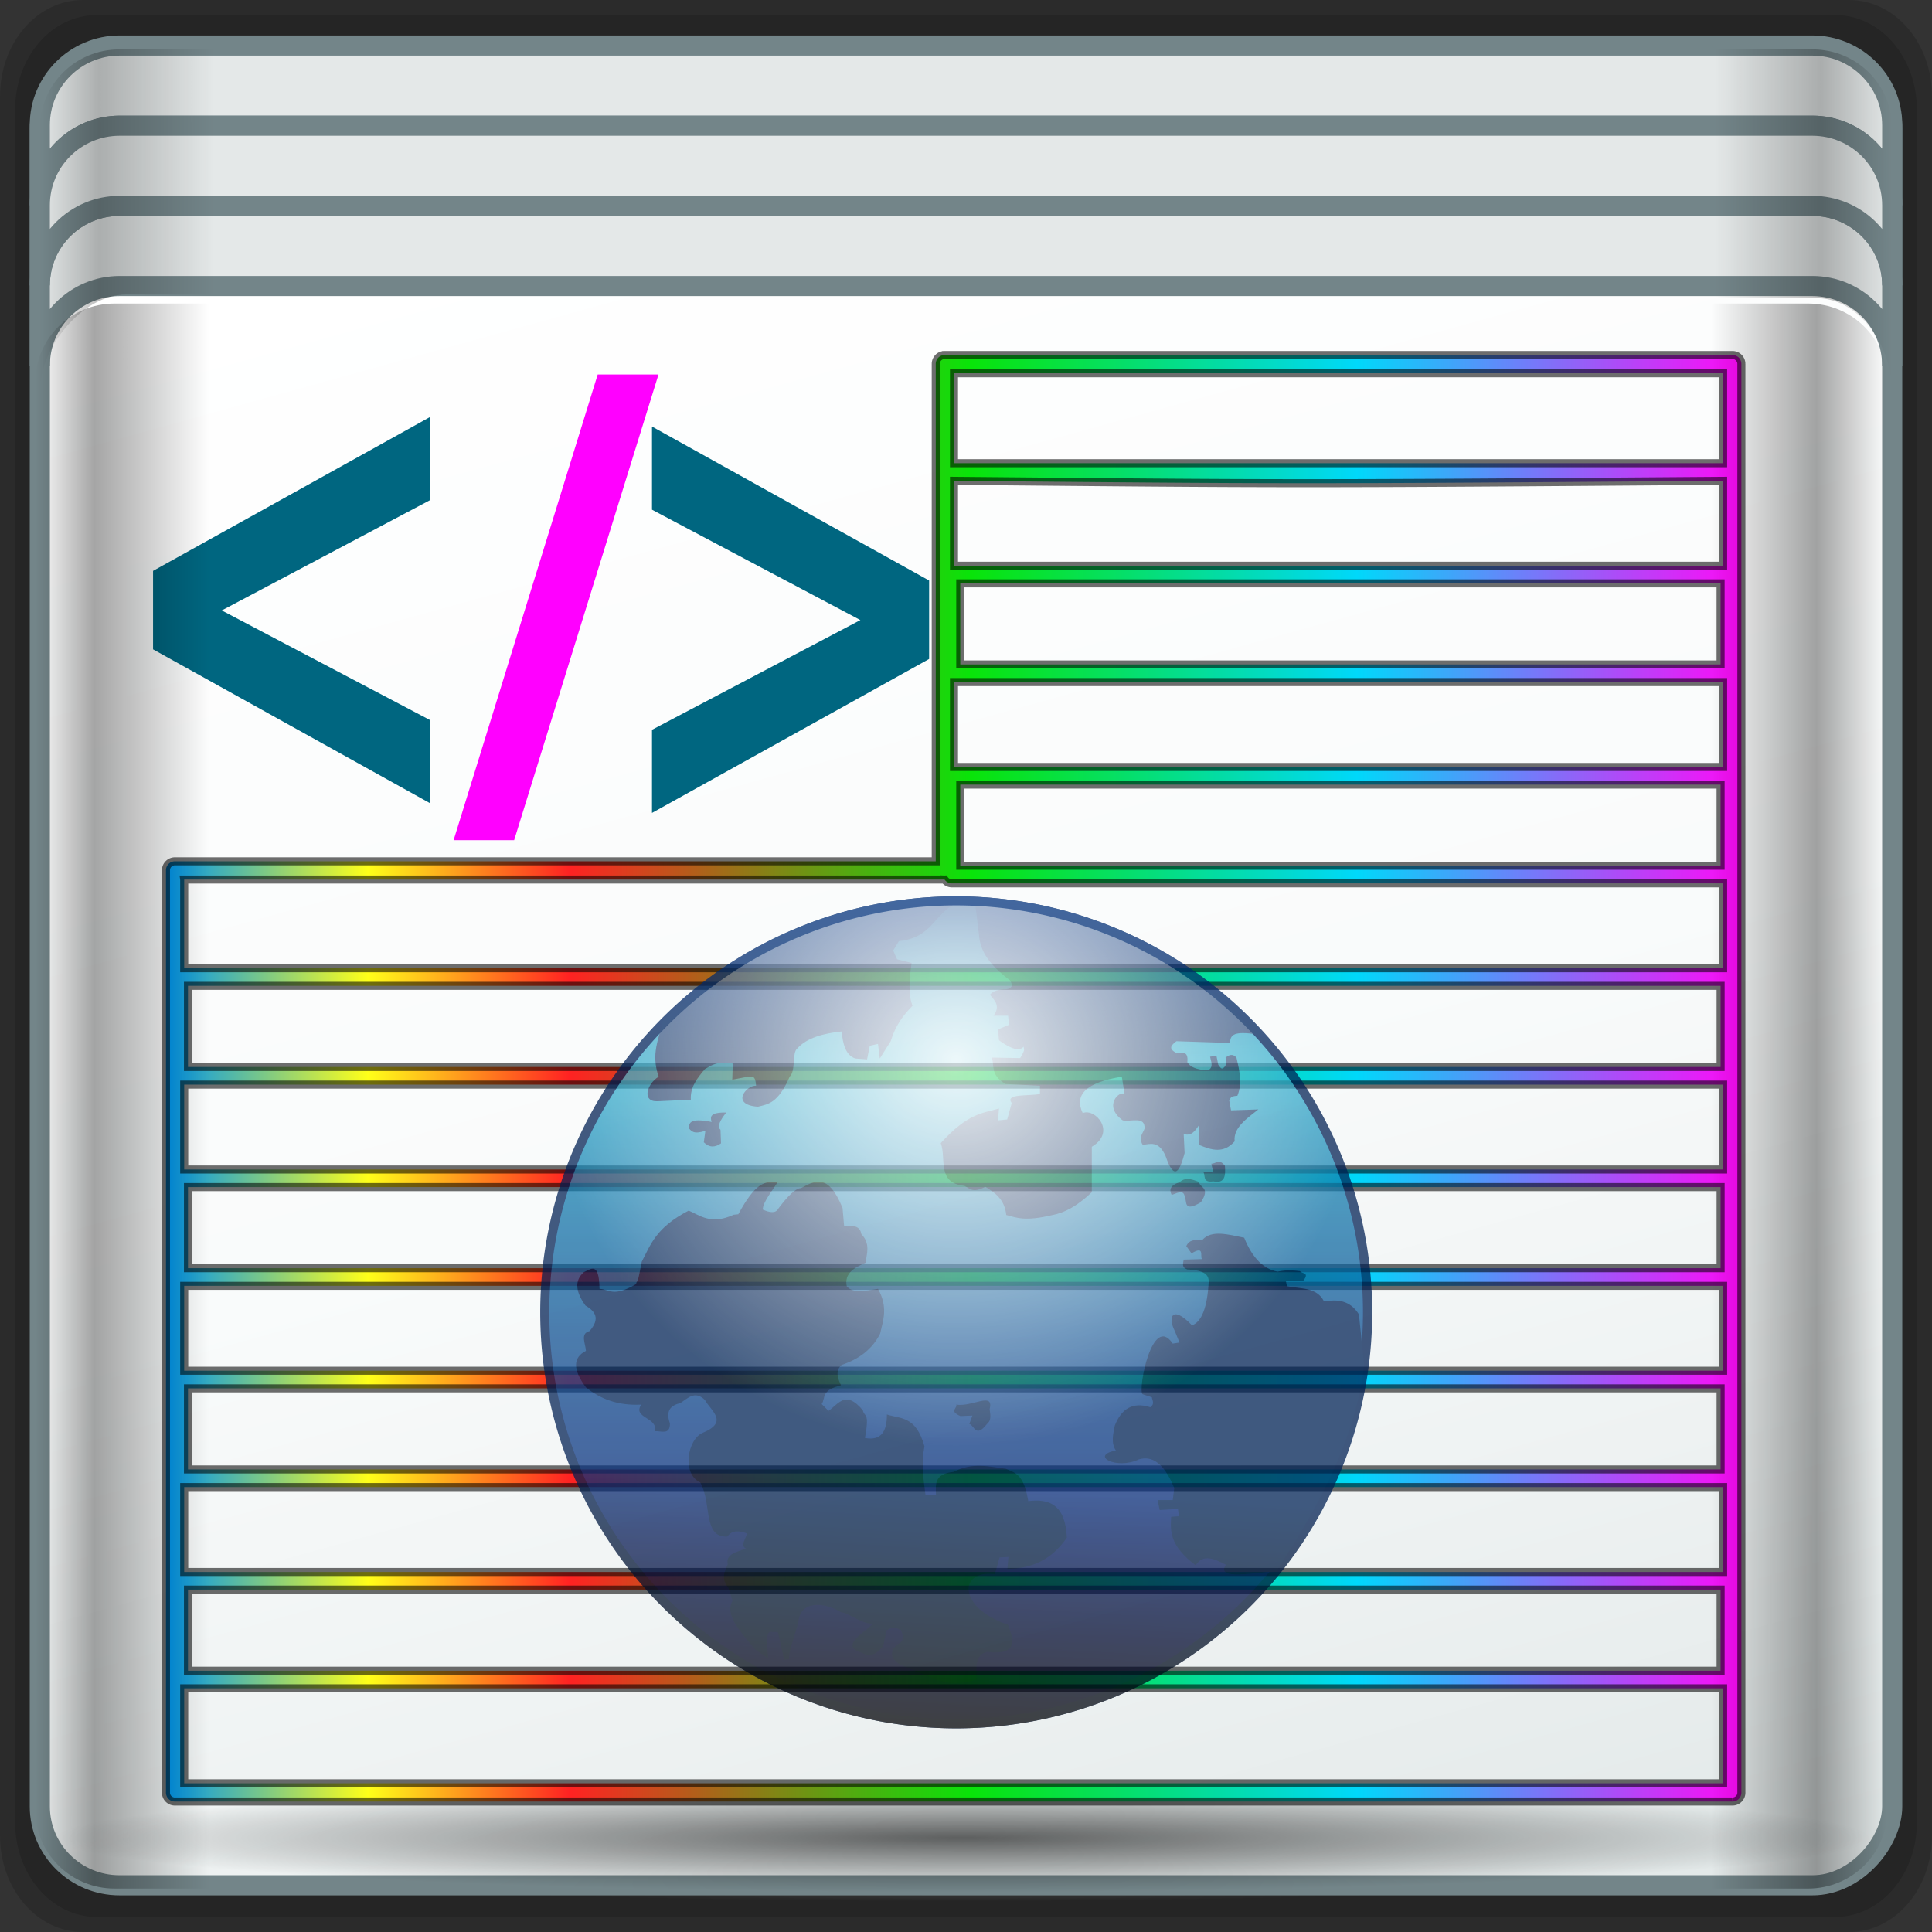 <?xml version="1.0" encoding="UTF-8" standalone="no"?>
<!-- Created with Inkscape (http://www.inkscape.org/) -->

<svg
   xmlns:dc="http://purl.org/dc/elements/1.1/"
   xmlns:cc="http://creativecommons.org/ns#"
   xmlns:rdf="http://www.w3.org/1999/02/22-rdf-syntax-ns#"
   xmlns:svg="http://www.w3.org/2000/svg"
   xmlns="http://www.w3.org/2000/svg"
   xmlns:xlink="http://www.w3.org/1999/xlink"
   xmlns:sodipodi="http://sodipodi.sourceforge.net/DTD/sodipodi-0.dtd"
   xmlns:inkscape="http://www.inkscape.org/namespaces/inkscape"
   width="96"
   height="96"
   id="svg2"
   version="1.1"
   inkscape:version="0.48.5 r10040"
   sodipodi:docname="css.svg">
  <rect width="100%" height="100%" fill="#333333" stroke="none"/>
  <script
     xlink:href=""
     id="script2985" />
  <defs
     id="defs4">
    <linearGradient
       inkscape:collect="always"
       xlink:href="#linearGradient3278-0"
       id="linearGradient4556"
       x1="38.072"
       y1="14.827"
       x2="84.038"
       y2="14.827"
       gradientUnits="userSpaceOnUse" />
    <linearGradient
       id="linearGradient3278-0">
      <stop
         id="stop3280-0"
         style="stop-color:#945a00;stop-opacity:1"
         offset="0" />
      <stop
         id="stop3290-9"
         style="stop-color:#e28e0a;stop-opacity:1"
         offset="0.25" />
      <stop
         id="stop3286-5"
         style="stop-color:#ffba14;stop-opacity:1"
         offset="0.3" />
      <stop
         id="stop3288-5"
         style="stop-color:#f3ac00;stop-opacity:1"
         offset="0.7" />
      <stop
         id="stop3292-1"
         style="stop-color:#ffd314;stop-opacity:1"
         offset="0.75" />
      <stop
         id="stop3282-6"
         style="stop-color:#ffed94;stop-opacity:1"
         offset="1" />
    </linearGradient>
    <linearGradient
       inkscape:collect="always"
       xlink:href="#linearGradient3278-0"
       id="linearGradient4576"
       x1="38.072"
       y1="14.827"
       x2="84.038"
       y2="14.827"
       gradientUnits="userSpaceOnUse" />
    <linearGradient
       id="linearGradient4578">
      <stop
         id="stop4580"
         style="stop-color:#945a00;stop-opacity:1"
         offset="0" />
      <stop
         id="stop4582"
         style="stop-color:#e28e0a;stop-opacity:1"
         offset="0.25" />
      <stop
         id="stop4584"
         style="stop-color:#ffba14;stop-opacity:1"
         offset="0.3" />
      <stop
         id="stop4586"
         style="stop-color:#f3ac00;stop-opacity:1"
         offset="0.7" />
      <stop
         id="stop4588"
         style="stop-color:#ffd314;stop-opacity:1"
         offset="0.75" />
      <stop
         id="stop4590"
         style="stop-color:#ffed94;stop-opacity:1"
         offset="1" />
    </linearGradient>
    <linearGradient
       inkscape:collect="always"
       xlink:href="#linearGradient3278-0"
       id="linearGradient4592"
       x1="38.072"
       y1="14.827"
       x2="84.038"
       y2="14.827"
       gradientUnits="userSpaceOnUse" />
    <linearGradient
       id="linearGradient4594">
      <stop
         id="stop4596"
         style="stop-color:#945a00;stop-opacity:1"
         offset="0" />
      <stop
         id="stop4598"
         style="stop-color:#e28e0a;stop-opacity:1"
         offset="0.25" />
      <stop
         id="stop4600"
         style="stop-color:#ffba14;stop-opacity:1"
         offset="0.3" />
      <stop
         id="stop4602"
         style="stop-color:#f3ac00;stop-opacity:1"
         offset="0.7" />
      <stop
         id="stop4604"
         style="stop-color:#ffd314;stop-opacity:1"
         offset="0.75" />
      <stop
         id="stop4606"
         style="stop-color:#ffed94;stop-opacity:1"
         offset="1" />
    </linearGradient>
    <linearGradient
       inkscape:collect="always"
       xlink:href="#linearGradient3278-0"
       id="linearGradient4608"
       x1="38.072"
       y1="14.827"
       x2="84.038"
       y2="14.827"
       gradientUnits="userSpaceOnUse" />
    <linearGradient
       id="linearGradient4610">
      <stop
         id="stop4612"
         style="stop-color:#945a00;stop-opacity:1"
         offset="0" />
      <stop
         id="stop4614"
         style="stop-color:#e28e0a;stop-opacity:1"
         offset="0.25" />
      <stop
         id="stop4616"
         style="stop-color:#ffba14;stop-opacity:1"
         offset="0.3" />
      <stop
         id="stop4618"
         style="stop-color:#f3ac00;stop-opacity:1"
         offset="0.7" />
      <stop
         id="stop4620"
         style="stop-color:#ffd314;stop-opacity:1"
         offset="0.75" />
      <stop
         id="stop4622"
         style="stop-color:#ffed94;stop-opacity:1"
         offset="1" />
    </linearGradient>
    <linearGradient
       inkscape:collect="always"
       xlink:href="#linearGradient4160"
       id="linearGradient7847"
       gradientUnits="userSpaceOnUse"
       gradientTransform="matrix(1.011,0,0,1.004,9.849,45.061)"
       x1="2.5"
       y1="54.297"
       x2="93.5"
       y2="54.297" />
    <linearGradient
       id="linearGradient4160">
      <stop
         id="stop4170"
         offset="0"
         style="stop-color:#000000;stop-opacity:0;" />
      <stop
         style="stop-color:#000000;stop-opacity:0.965;"
         offset="0.032"
         id="stop4186" />
      <stop
         style="stop-color:#000000;stop-opacity:0;"
         offset="0.094"
         id="stop4182" />
      <stop
         style="stop-color:#000000;stop-opacity:0;"
         offset="0.496"
         id="stop4180" />
      <stop
         style="stop-color:#000000;stop-opacity:0;"
         offset="0.905"
         id="stop4178" />
      <stop
         id="stop4184"
         offset="0.962"
         style="stop-color:#000000;stop-opacity:0.988;" />
      <stop
         id="stop4168"
         offset="1"
         style="stop-color:#000000;stop-opacity:0;" />
    </linearGradient>
    <linearGradient
       gradientTransform="translate(-9.128,55.118)"
       inkscape:collect="always"
       xlink:href="#linearGradient4265"
       id="linearGradient4528"
       x1="28.018"
       y1="43.599"
       x2="106.273"
       y2="43.599"
       gradientUnits="userSpaceOnUse" />
    <linearGradient
       id="linearGradient4265">
      <stop
         style="stop-color:#0095ed;stop-opacity:1;"
         offset="0"
         id="stop4267" />
      <stop
         id="stop4532"
         offset="0.128"
         style="stop-color:#ffff19;stop-opacity:1;" />
      <stop
         id="stop4530"
         offset="0.256"
         style="stop-color:#ff2222;stop-opacity:1;" />
      <stop
         id="stop4273"
         offset="0.511"
         style="stop-color:#09e409;stop-opacity:1;" />
      <stop
         style="stop-color:#00d8fa;stop-opacity:1;"
         offset="0.756"
         id="stop4534" />
      <stop
         style="stop-color:#ff09f7;stop-opacity:1;"
         offset="1"
         id="stop4269" />
    </linearGradient>
    <linearGradient
       inkscape:collect="always"
       xlink:href="#linearGradient4160"
       id="linearGradient7853"
       gradientUnits="userSpaceOnUse"
       gradientTransform="matrix(1.011,0,0,1.004,10.081,44.894)"
       x1="2.5"
       y1="11.141"
       x2="93.5"
       y2="11.141" />
    <linearGradient
       id="linearGradient4642">
      <stop
         id="stop4644"
         offset="0"
         style="stop-color:#000000;stop-opacity:0;" />
      <stop
         style="stop-color:#000000;stop-opacity:0.965;"
         offset="0.032"
         id="stop4646" />
      <stop
         style="stop-color:#000000;stop-opacity:0;"
         offset="0.094"
         id="stop4648" />
      <stop
         style="stop-color:#000000;stop-opacity:0;"
         offset="0.496"
         id="stop4650" />
      <stop
         style="stop-color:#000000;stop-opacity:0;"
         offset="0.905"
         id="stop4652" />
      <stop
         id="stop4654"
         offset="0.962"
         style="stop-color:#000000;stop-opacity:0.988;" />
      <stop
         id="stop4656"
         offset="1"
         style="stop-color:#000000;stop-opacity:0;" />
    </linearGradient>
    <radialGradient
       inkscape:collect="always"
       xlink:href="#linearGradient4348"
       id="radialGradient7851"
       gradientUnits="userSpaceOnUse"
       gradientTransform="matrix(1.089,0,0,0.065,6.531,132.864)"
       cx="47.699"
       cy="55.411"
       fx="47.699"
       fy="55.411"
       r="41.47" />
    <linearGradient
       inkscape:collect="always"
       id="linearGradient4348">
      <stop
         style="stop-color:#000000;stop-opacity:1;"
         offset="0"
         id="stop4350" />
      <stop
         style="stop-color:#000000;stop-opacity:0;"
         offset="1"
         id="stop4352" />
    </linearGradient>
    <linearGradient
       inkscape:collect="always"
       xlink:href="#linearGradient4135"
       id="linearGradient7835"
       gradientUnits="userSpaceOnUse"
       gradientTransform="matrix(1,0,0,0.991,10.605,-77.345)"
       spreadMethod="reflect"
       x1="53.898"
       y1="-69.457"
       x2="27.952"
       y2="23.168" />
    <linearGradient
       id="linearGradient4135">
      <stop
         style="stop-color:#e3e9e9;stop-opacity:1;"
         offset="0"
         id="stop4137-6" />
      <stop
         style="stop-color:#eef2f2;stop-opacity:1;"
         offset="0.22"
         id="stop4139" />
      <stop
         style="stop-color:#f9fbfb;stop-opacity:1;"
         offset="0.479"
         id="stop4141" />
      <stop
         style="stop-color:#ffffff;stop-opacity:1;"
         offset="1"
         id="stop4143" />
    </linearGradient>
    <radialGradient
       inkscape:collect="always"
       xlink:href="#linearGradient4133"
       id="radialGradient7833"
       gradientUnits="userSpaceOnUse"
       gradientTransform="matrix(1.036,0,0,0.052,76.94,-103.976)"
       cx="13.948"
       cy="44.893"
       fx="13.948"
       fy="44.893"
       r="43.199" />
    <linearGradient
       inkscape:collect="always"
       id="linearGradient4133">
      <stop
         style="stop-color:#ffffff;stop-opacity:1;"
         offset="0"
         id="stop4135" />
      <stop
         style="stop-color:#ffffff;stop-opacity:0;"
         offset="1"
         id="stop4137" />
    </linearGradient>
    <radialGradient
       inkscape:collect="always"
       xlink:href="#linearGradient4133"
       id="radialGradient7831"
       gradientUnits="userSpaceOnUse"
       gradientTransform="matrix(1.035,0,0,0.057,43.656,134.585)"
       cx="13.948"
       cy="44.893"
       fx="13.948"
       fy="44.893"
       r="43.199" />
    <linearGradient
       y2="14.827"
       x2="84.038"
       y1="14.827"
       x1="38.072"
       gradientUnits="userSpaceOnUse"
       id="linearGradient4696"
       xlink:href="#linearGradient3278-0"
       inkscape:collect="always" />
    <linearGradient
       y2="14.827"
       x2="84.038"
       y1="14.827"
       x1="38.072"
       gradientUnits="userSpaceOnUse"
       id="linearGradient4698"
       xlink:href="#linearGradient3278-0"
       inkscape:collect="always" />
    <linearGradient
       y2="14.827"
       x2="84.038"
       y1="14.827"
       x1="38.072"
       gradientUnits="userSpaceOnUse"
       id="linearGradient4700"
       xlink:href="#linearGradient3278-0"
       inkscape:collect="always" />
    <radialGradient
       inkscape:collect="always"
       xlink:href="#linearGradient4133"
       id="radialGradient4924"
       gradientUnits="userSpaceOnUse"
       gradientTransform="matrix(1.035,0,0,0.057,43.656,134.585)"
       cx="13.948"
       cy="44.893"
       fx="13.948"
       fy="44.893"
       r="43.199" />
    <radialGradient
       inkscape:collect="always"
       xlink:href="#linearGradient4133"
       id="radialGradient4926"
       gradientUnits="userSpaceOnUse"
       gradientTransform="matrix(1.036,0,0,0.052,76.94,-103.976)"
       cx="13.948"
       cy="44.893"
       fx="13.948"
       fy="44.893"
       r="43.199" />
    <linearGradient
       inkscape:collect="always"
       xlink:href="#linearGradient4135"
       id="linearGradient4928"
       gradientUnits="userSpaceOnUse"
       gradientTransform="matrix(1,0,0,0.991,10.605,-77.345)"
       spreadMethod="reflect"
       x1="53.898"
       y1="-69.457"
       x2="27.952"
       y2="23.168" />
    <radialGradient
       inkscape:collect="always"
       xlink:href="#linearGradient4348"
       id="radialGradient4930"
       gradientUnits="userSpaceOnUse"
       gradientTransform="matrix(1.089,0,0,0.065,6.531,132.864)"
       cx="47.699"
       cy="55.411"
       fx="47.699"
       fy="55.411"
       r="41.47" />
    <linearGradient
       inkscape:collect="always"
       xlink:href="#linearGradient4160"
       id="linearGradient4932"
       gradientUnits="userSpaceOnUse"
       gradientTransform="matrix(1.011,0,0,1.004,10.081,44.894)"
       x1="2.5"
       y1="11.141"
       x2="93.5"
       y2="11.141" />
    <linearGradient
       inkscape:collect="always"
       xlink:href="#linearGradient4160"
       id="linearGradient4936"
       gradientUnits="userSpaceOnUse"
       gradientTransform="matrix(1.011,0,0,1.004,9.849,45.061)"
       x1="2.5"
       y1="54.297"
       x2="93.5"
       y2="54.297" />
    <linearGradient
       inkscape:collect="always"
       xlink:href="#linearGradient4265"
       id="linearGradient4116"
       gradientUnits="userSpaceOnUse"
       gradientTransform="translate(-9.128,55.118)"
       x1="28.018"
       y1="43.599"
       x2="106.273"
       y2="43.599" />
    <linearGradient
       gradientUnits="userSpaceOnUse"
       xlink:href="#linearGradient3856"
       id="linearGradient3862"
       y2="400.281"
       x2="250"
       y1="507.442"
       x1="248.501" />
    <radialGradient
       gradientTransform="matrix(0.005,0.949,-1,0.005,396.044,-84.482)"
       gradientUnits="userSpaceOnUse"
       xlink:href="#linearGradient3594-6"
       id="radialGradient3831"
       fy="147.009"
       fx="204.935"
       r="243.182"
       cy="147.009"
       cx="204.935" />
    <linearGradient
       id="linearGradient3594-6">
      <stop
         offset="0"
         style="stop-color:#ffffff;stop-opacity:0.905"
         id="stop3596-8" />
      <stop
         offset="1"
         style="stop-color:#ffffff;stop-opacity:0"
         id="stop3598-1" />
    </linearGradient>
    <radialGradient
       gradientTransform="matrix(0.137,1.038,-0.991,0.131,370.461,-123.92)"
       gradientUnits="userSpaceOnUse"
       xlink:href="#linearGradient3594-6"
       id="radialGradient3600-4"
       fy="156.036"
       fx="250"
       r="243.182"
       cy="156.036"
       cx="250" />
    <linearGradient
       gradientUnits="userSpaceOnUse"
       xlink:href="#linearGradient3806"
       id="linearGradient3812"
       y2="362.633"
       x2="250"
       y1="512.287"
       x1="241.111" />
    <linearGradient
       gradientUnits="userSpaceOnUse"
       xlink:href="#linearGradient3614"
       id="linearGradient3620"
       y2="504.545"
       x2="250"
       y1="56.905"
       x1="250" />
    <radialGradient
       gradientTransform="matrix(0.137,1.038,-0.991,0.131,370.461,-123.92)"
       gradientUnits="userSpaceOnUse"
       xlink:href="#linearGradient3594"
       id="radialGradient3600"
       fy="156.036"
       fx="250"
       r="243.182"
       cy="156.036"
       cx="250" />
    <linearGradient
       id="linearGradient3594">
      <stop
         offset="0"
         style="stop-color:#ffffff;stop-opacity:0.715"
         id="stop3596" />
      <stop
         offset="1"
         style="stop-color:#ffffff;stop-opacity:0"
         id="stop3598" />
    </linearGradient>
    <linearGradient
       id="linearGradient3614">
      <stop
         offset="0"
         style="stop-color:#13cadd;stop-opacity:1"
         id="stop3616" />
      <stop
         offset="1"
         style="stop-color:#21509b;stop-opacity:0"
         id="stop3618" />
    </linearGradient>
    <linearGradient
       id="linearGradient3806">
      <stop
         offset="0"
         style="stop-color:#000000;stop-opacity:1"
         id="stop3808" />
      <stop
         offset="1"
         style="stop-color:#000000;stop-opacity:0"
         id="stop3810" />
    </linearGradient>
    <linearGradient
       id="linearGradient3856">
      <stop
         offset="0"
         style="stop-color:#003380;stop-opacity:1"
         id="stop3858" />
      <stop
         offset="1"
         style="stop-color:#003380;stop-opacity:0"
         id="stop3860" />
    </linearGradient>
    <inkscape:perspective
       id="perspective46"
       inkscape:persp3d-origin="250 : 166.66667 : 1"
       inkscape:vp_z="500 : 250 : 1"
       inkscape:vp_y="0 : 1000 : 0"
       inkscape:vp_x="0 : 250 : 1"
       sodipodi:type="inkscape:persp3d" />
  </defs>
  <sodipodi:namedview
     id="base"
     pagecolor="#ffffff"
     bordercolor="#666666"
     borderopacity="1.0"
     inkscape:pageopacity="0.0"
     inkscape:pageshadow="2"
     inkscape:zoom="2.086269"
     inkscape:cx="21.818179"
     inkscape:cy="32"
     inkscape:current-layer="g4905"
     showgrid="true"
     inkscape:document-units="px"
     inkscape:grid-bbox="true"
     inkscape:showpageshadow="false"
     gridtolerance="1"
     guidetolerance="1"
     objecttolerance="1"
     inkscape:window-width="1280"
     inkscape:window-height="966"
     inkscape:window-x="0"
     inkscape:window-y="0"
     inkscape:window-maximized="1" />
  <g
     id="layer1"
     inkscape:label="Layer 1"
     inkscape:groupmode="layer"
     transform="translate(0,32)">
    <g
       id="g4905"
       transform="translate(-10.628,-77.139)">
      <path
         inkscape:connector-curvature="0"
         style="opacity:0.15;fill:#000000;fill-opacity:1;stroke:none"
         d="m 14.749,45.139 c -2.288,0 -4.121,2.133 -4.121,4.783 l 0,86.434 c 0,2.649 1.833,4.783 4.121,4.783 l 87.758,0 c 2.288,0 4.121,-2.133 4.121,-4.783 l 0,-86.434 c 0,-2.649 -1.833,-4.783 -4.121,-4.783 l -87.758,0 z"
         id="path4992" />
      <path
         id="path4994"
         d="m 15.435,45.889 c -2.252,0 -4.056,2.1 -4.056,4.708 l 0,85.084 c 0,2.608 1.805,4.708 4.056,4.708 l 86.387,0 c 2.252,0 4.056,-2.1 4.056,-4.708 l 0,-85.084 c 0,-2.608 -1.805,-4.708 -4.056,-4.708 l -86.387,0 z"
         style="opacity:0.15;fill:#000000;fill-opacity:1;stroke:none"
         inkscape:connector-curvature="0" />
      <rect
         style="opacity:0.55;fill:url(#radialGradient4924);fill-opacity:1;stroke:none"
         id="rect4131"
         width="89.456"
         height="4.956"
         x="13.369"
         y="134.683"
         rx="0"
         ry="4.956" />
      <rect
         ry="4.513"
         rx="0"
         y="-103.887"
         x="46.639"
         height="4.513"
         width="89.502"
         id="rect4141"
         style="opacity:0.55;fill:url(#radialGradient4926);fill-opacity:1;stroke:none"
         transform="matrix(0,1,-1,0,0,0)" />
      <path
         inkscape:connector-curvature="0"
         style="opacity:0;fill:#000000;fill-opacity:1;stroke:none"
         d="m 16.276,47.092 c -2.208,0 -3.982,1.763 -3.982,3.955 l 0,12.054 c 0,-2.192 1.775,-3.955 3.982,-3.955 l 84.705,0 c 2.208,0 3.982,1.763 3.982,3.955 l 0,-12.054 c 0,-2.192 -1.775,-3.955 -3.982,-3.955 l -84.705,0 z"
         id="rect4080" />
      <rect
         transform="scale(1,-1)"
         style="fill:url(#linearGradient4928);fill-opacity:1;stroke:#738589;stroke-width:1;stroke-miterlimit:4;stroke-opacity:1;stroke-dasharray:none"
         id="rect4133"
         width="92.045"
         height="91.218"
         x="12.606"
         y="-138.818"
         rx="3.959"
         ry="3.923" />
      <path
         inkscape:connector-curvature="0"
         style="fill:#e4e8e8;fill-opacity:1;stroke:#738589;stroke-width:1;stroke-miterlimit:4;stroke-opacity:1;stroke-dasharray:none"
         d="m 16.577,47.402 c -2.193,0 -3.971,1.769 -3.971,3.953 l 0,3.984 c 0,-2.183 1.777,-3.953 3.971,-3.953 l 84.103,0 c 2.193,0 3.971,1.769 3.971,3.953 l 0,-3.984 c 0,-2.183 -1.777,-3.953 -3.971,-3.953 l -84.103,0 z"
         id="path4058" />
      <path
         id="path4060"
         d="m 16.577,55.368 c -2.193,0 -3.971,1.769 -3.971,3.953 l 0,3.984 c 0,-2.183 1.777,-3.953 3.971,-3.953 l 84.103,0 c 2.193,0 3.971,1.769 3.971,3.953 l 0,-3.984 c 0,-2.183 -1.777,-3.953 -3.971,-3.953 l -84.103,0 z"
         style="fill:#e4e8e8;fill-opacity:1;stroke:#738589;stroke-width:1;stroke-miterlimit:4;stroke-opacity:1;stroke-dasharray:none"
         inkscape:connector-curvature="0" />
      <path
         inkscape:connector-curvature="0"
         style="fill:#e4e8e8;fill-opacity:1;stroke:#738589;stroke-width:1;stroke-miterlimit:4;stroke-opacity:1;stroke-dasharray:none"
         d="m 16.577,51.385 c -2.193,0 -3.971,1.769 -3.971,3.953 l 0,3.984 c 0,-2.183 1.777,-3.953 3.971,-3.953 l 84.103,0 c 2.193,0 3.971,1.769 3.971,3.953 l 0,-3.984 c 0,-2.183 -1.777,-3.953 -3.971,-3.953 l -84.103,0 z"
         id="path4062" />
      <rect
         style="opacity:0.6;fill:url(#radialGradient4930);fill-opacity:1;stroke:none"
         id="rect4338"
         width="90.363"
         height="5.4"
         x="13.317"
         y="133.772" />
      <path
         style="opacity:0.258;fill:url(#linearGradient4932);fill-opacity:1;stroke:none"
         d="m 16.56,47.594 c -2.193,0 -3.951,1.75 -3.951,3.924 l 0,13.058 c 0,-2.174 2.111,-4.806 4.304,-4.802 l 83.96,0.176 c 2.193,0.005 3.774,2.452 3.774,4.626 l 0,-13.058 c 0,-2.174 -1.758,-3.924 -3.951,-3.924 z"
         id="rect4358"
         inkscape:connector-curvature="0"
         sodipodi:nodetypes="sscsscsss" />
      <path
         style="font-size:medium;font-style:normal;font-variant:normal;font-weight:normal;font-stretch:normal;text-indent:0;text-align:start;text-decoration:none;line-height:normal;letter-spacing:normal;word-spacing:normal;text-transform:none;direction:ltr;block-progression:tb;writing-mode:lr-tb;text-anchor:start;baseline-shift:baseline;opacity:1;color:#000000;fill:url(#linearGradient4116);fill-opacity:1;stroke:#000000;stroke-width:0.4;marker:none;visibility:visible;display:inline;overflow:visible;enable-background:accumulate;font-family:Sans;-inkscape-font-specification:Sans;stroke-opacity:0.57;stroke-miterlimit:4;stroke-dasharray:none"
         d="m 57.531,62.781 a 0.443,0.443 0 0 0 -0.406,0.438 l 0,24.719 -37.781,0 A 0.443,0.443 0 0 0 18.875,88.375 l 0,45.812 a 0.443,0.443 0 0 0 0.469,0.469 l 77.344,0 a 0.443,0.443 0 0 0 0.469,-0.469 l 0,-70.969 a 0.443,0.443 0 0 0 -0.469,-0.438 l -39.125,0 a 0.443,0.443 0 0 0 -0.031,0 z m 0.5,0.906 38.219,0 0,4.469 -38.219,0 0,-4.469 z m 0,5.344 c 16.626,0.153 16.924,0.163 38.219,0 l 0,4.219 -38.219,0 0,-4.219 z m 0.312,5.094 37.781,0 0,4.031 -37.781,0 0,-4.031 z m -0.312,4.906 38.219,0 0,4.219 -38.219,0 0,-4.219 z m 0.312,5.094 37.781,0 0,4.031 -37.781,0 0,-4.031 z m -38.562,4.719 37.75,0 a 0.443,0.443 0 0 0 0.031,0 0.443,0.443 0 0 0 0.344,0.188 l 38.344,0 0,4.219 -76.469,0 0,-4.406 z m 0.188,5.281 76.156,0 0,4.031 -76.156,0 0,-4.031 z m -0.188,4.906 76.469,0 0,4.219 -76.469,0 0,-4.219 z m 0.188,5.094 76.156,0 0,4.031 -76.156,0 0,-4.031 z m -0.188,4.906 76.469,0 0,4.219 -76.469,0 0,-4.219 z m 0.188,5.094 76.156,0 0,4.031 -76.156,0 0,-4.031 z m -0.188,4.906 76.469,0 0,4.219 -76.469,0 0,-4.219 z m 0.188,5.094 76.156,0 0,4.031 -76.156,0 0,-4.031 z m -0.188,4.906 76.469,0 0,4.719 -76.469,0 0,-4.719 z"
         id="rect4132"
         inkscape:connector-curvature="0" />
      <g
         style="display:inline;opacity:0.735"
         id="g4184"
         transform="matrix(0.085,0,0,0.085,36.892,89.099)">
        <g
           id="g2852">
          <g
             transform="translate(0,-552.362)"
             id="layer1-4"
             style="display:inline">
            <path
               d="m 493.182,261.364 a 243.182,243.182 0 1 1 -486.364,0 243.182,243.182 0 1 1 486.364,0 z"
               transform="translate(0,540.999)"
               id="path2816"
               style="fill:#001f53;fill-opacity:1;fill-rule:nonzero;stroke:none"
               inkscape:connector-curvature="0" />
            <path
               d="m 493.182,261.364 a 243.182,243.182 0 1 1 -486.364,0 243.182,243.182 0 1 1 486.364,0 z"
               transform="matrix(0.978,0,0,0.978,5.452,546.698)"
               id="path3590"
               style="fill:#000f66;fill-opacity:1;fill-rule:nonzero;stroke:none"
               inkscape:connector-curvature="0" />
            <path
               d="m 493.182,261.364 a 243.182,243.182 0 1 1 -486.364,0 243.182,243.182 0 1 1 486.364,0 z"
               transform="matrix(0.978,0,0,0.978,5.452,546.698)"
               id="path3602"
               style="fill:url(#linearGradient3620);fill-opacity:1;fill-rule:nonzero;stroke:none"
               inkscape:connector-curvature="0" />
          </g>
          <g
             id="layer3"
             style="display:inline">
            <g
               id="g3767">
              <path
                 d="m 78.555,79.535 c -2.473,11.114 -7.138,19.211 -2.492,32.699 -7.006,4.217 -10.084,14.871 -0.532,14.362 L 94.843,125.681 c -0.386,-7.545 3.883,-12.764 8.27,-17.923 3.942,-2.297 7.583,-4.844 16.256,-3.198 l -0.291,9.419 9.114,-1.745 c 1.906,0.377 4.393,-1.861 4.787,5.319 -5.253,-0.667 -15.491,11.009 1.064,12.234 5.961,-1.469 11.868,-1.965 18.617,-17.618 3.696,-3.439 1.189,-14.102 4.489,-16.496 5.442,-6.027 14.779,-8.715 25.895,-9.879 0.662,7.573 2.409,13.879 7.914,15.802 l 6.915,0.532 1.596,-7.979 4.787,-1.064 1.064,8.511 6.383,-10.106 c 2.784,-9.367 7.568,-15.401 12.766,-20.745 -2.493,-6.018 -2.087,-14.935 -0.532,-25 l -8.511,-2.128 -2.262,-5.13 3.326,-5.508 C 239.999,30.651 236.473,10.87 260.638,7.447 l 2.653,21.504 c 0.467,8.009 4.045,16.495 18.092,26.901 1.538,2.415 1.976,4.516 -2.128,5.319 -4.299,-0.043 -7.711,0.8 -9.574,3.191 2.866,3.359 6.34,6.516 2.128,12.234 l 8.511,0 0.532,5.319 -6.383,2.66 L 275,90.957 c 7.18,5.229 12.06,6.625 14.362,3.723 0.523,2.178 0.618,2.163 -1.979,6.681 l -16.638,-0.298 c 1.879,5.064 -1.165,9.635 7.979,15.426 l 20.213,1.064 0,4.787 c -6.6,1.332 -20.767,-0.364 -16.489,5.319 l -2.66,9.574 -5.319,0.532 0.532,-6.915 c -9.69,2.801 -18.146,2.672 -34.043,20.213 3.449,8.978 -2.632,23.251 13.83,25 3.084,1.337 4.589,4.516 12.234,0.532 5.751,3.545 11.267,7.364 12.234,16.489 6.079,1.596 10.872,3.884 27.128,0 6.557,-1.231 13.884,-4.772 22.872,-13.298 l 0,-26.596 c 14.521,-8.57 1.991,-22.786 -5.319,-19.681 -5.086,-10.667 1.942,-17.927 22.872,-21.277 l 0.971,6.147 0.625,3.959 c -3.006,-2.16 -12.726,6.99 -1.064,15.426 4.678,1.052 13.142,-2.764 12.766,4.787 -0.963,2.948 -3.813,5.142 -1.064,9.574 4.668,-0.691 9.415,-2.346 13.298,6.383 5.207,15.288 8.375,8.84 11.17,-1.596 l -0.532,-11.17 c 4.63,1.459 6.782,-2.038 9.043,-5.319 l 0,11.702 c 7.204,3.053 14.34,5.216 20.745,-2.128 -0.88,-7.853 6.855,-13.121 13.83,-18.617 l -15.957,0.532 -1.064,-5.851 c 1.054,-0.995 0.048,-2.402 4.787,-2.66 3.064,-7.447 1.14,-14.894 -0.532,-22.34 -1.5,-1.57 -3.274,-2.453 -6.383,0 l 0.532,3.723 c -2.764,4.85 -3.557,1.816 -4.787,0.532 L 402.128,100 l -3.723,0.532 c 0.487,2.828 2.255,5.912 -1.064,7.979 -7.178,-0.267 -10.738,-2.085 -12.234,-4.787 0.778,-7.004 -3.319,-5.232 -6.383,-5.319 -5.377,-2.843 -2.526,-4.863 0,-6.915 l 31.383,1.064 c -0.02,-5.192 2.811,-6.95 15.51,-5.077 C 396.011,56.865 368.453,28.827 258.595,7.596 185.663,14.932 136.849,26.513 78.555,79.535 z"
                 id="path3769"
                 style="fill:#002255;stroke:none"
                 inkscape:connector-curvature="0" />
              <path
                 d="m 93.608,142.337 c 0.389,-3.006 0.37,-6.19 13.416,-3.659 -0.994,-3.011 -0.882,-5.682 8.538,-5.488 -3.455,4.356 -5.554,8.13 -3.354,10.062 l 0.305,7.928 c -3.354,2.387 -6.708,2.686 -10.062,-0.61 l 0.915,-6.708 c -7.162,2.284 -8.062,0.096 -9.757,-1.525 z"
                 id="path3771"
                 style="fill:#002255;stroke:none"
                 inkscape:connector-curvature="0" />
              <path
                 d="m 383.58,182.281 c -0.784,-4.405 -4.542,-1.869 -7.623,-0.915 -1.713,-3.223 -0.521,-5.72 4.269,-7.318 2.269,-1.467 3.839,-3.534 11.587,-0.305 0.772,3.679 6.936,3.166 1.22,11.892 -10.468,6.199 -7.983,-0.555 -9.452,-3.354 z"
                 id="path3773"
                 style="fill:#002255;stroke:none"
                 inkscape:connector-curvature="0" />
              <path
                 d="m 400.35,173.438 c 6.715,1.43 7.221,-3.35 6.708,-9.147 -3.316,-4.448 -5.332,-1.096 -7.928,-1.22 l 1.22,5.184 -6.098,-0.61 c 1.891,2.012 -0.905,6.703 6.098,5.793 z"
                 id="path3775"
                 style="fill:#002255;stroke:none"
                 inkscape:connector-curvature="0" />
              <path
                 d="m 485.421,251.191 c -5.33,-8.461 -12.687,-8.811 -20.429,-7.623 -4.204,-8.369 -13.67,-7.267 -21.649,-8.842 l -0.61,-3.049 10.062,0 c 4.151,-5.332 -0.934,-4.066 -1.829,-5.793 -3.851,-0.418 -7.675,-0.862 -13.111,0.305 -8.087,-1.464 -14.679,-7.786 -19.514,-19.819 -9.259,-1.85 -19.044,-4.751 -24.393,1.22 -7.41,-0.378 -8.381,1.659 -9.452,3.659 l 3.049,4.269 c 7.804,-4.653 4.864,1.437 6.098,3.354 l -10.672,0.305 c -0.239,2.121 -1.474,4.442 2.134,5.793 10.485,0.394 12.49,3.397 12.501,7.013 -0.788,15.109 -4.091,23.513 -9.757,25.613 -11.788,-12.271 -14.223,-4.672 -10.062,3.354 l 2.744,6.708 -3.964,0.61 c -11.975,-17.835 -20.411,26.657 -17.685,29.577 l 5.488,1.829 c 0.264,1.931 1.824,3.862 -0.915,5.793 -10.345,-3.309 -16.89,0.98 -20.734,10.672 -1.046,5.128 -2.292,10.297 0.61,14.636 -15.539,2.991 0.503,11.41 13.416,5.184 7.665,-2.319 14.694,2.033 20.734,16.77 l -0.915,7.013 -8.842,0 1.22,5.793 10.672,-0.61 0.61,4.269 -4.574,0.305 c -0.48,8.401 -1.052,16.783 14.331,28.357 4.333,-6.868 10.962,-3.792 17.685,-0.305 -6.44,9.447 17.405,4.377 29.34,3.871 22.728,-34.702 46.138,-75.379 51.449,-120.559 l -3.037,-29.67 z"
                 id="path3777"
                 style="fill:#002255;stroke:none"
                 inkscape:connector-curvature="0" />
              <path
                 d="m 232.344,462.191 c 12.317,6.22 21.282,5.068 29.577,2.439 -0.052,-6.917 -1.342,-14.701 6.403,-16.16 16.721,2.075 16.092,-5.86 11.892,-15.855 -29.719,-10.158 -28.811,-32.237 -7.623,-29.577 l 2.744,-9.757 5.184,-0.305 -0.61,7.013 c 13.805,-0.183 25.826,-5.124 34.76,-18.295 -0.859,-19.488 -10.399,-22.853 -22.564,-21.344 -2.683,-16.428 -8.092,-16.497 -13.111,-18.905 -9.95,-1.316 -19.763,-3.857 -30.491,1.829 -11.729,1.163 -10.404,7.547 -10.367,13.416 l -6.098,0 c -1.349,-9.452 -2.457,-18.905 -0.61,-28.357 -4.974,-17.919 -13.917,-15.992 -21.954,-18.6 0.027,9.585 -3.104,15.486 -12.806,13.721 2.854,-15.82 -0.449,-11.94 -1.22,-16.16 -10.254,-12.308 -14.445,-3.398 -20.124,0.305 l -3.964,-3.964 c 2.508,-3.755 -0.751,-7.954 11.282,-10.977 -3.37,-6.94 -1.949,-9.773 0.305,-11.892 10.237,-3.382 18.015,-9.223 22.564,-18.295 1.74,-7.882 4.824,-15.227 -1.22,-26.222 -7.333,1.22 -14.905,2.776 -18.295,-1.525 -1.517,-7.679 4.519,-10.827 10.977,-13.721 0.812,-5.59 2.943,-11.18 -2.439,-16.77 -0.825,-5.065 -5.232,-5.116 -10.062,-4.574 L 183.557,188.989 c -8.674,-21.223 -16.508,-15.591 -24.393,-11.587 -3.044,-0.014 -7.632,4.6 -13.111,11.892 -1.618,3.066 -5.108,2.387 -9.147,0.61 0.138,-4.471 5.505,-10.88 8.842,-16.16 -7.977,-0.468 -13.144,0.54 -23.137,18.905 l -2.78,0.305 c -13.363,6.179 -20.016,0.128 -26.222,-2.439 -19.241,9.96 -22.24,19.921 -27.442,29.881 -3.237,17.087 -2.236,8.741 -3.354,13.111 -13.376,7.803 -15.356,3.069 -21.344,2.744 -0.241,-16.167 -5.008,-11.518 -9.147,-9.757 -5.897,5.176 -4.551,11.904 0.915,19.514 5.726,3.343 8.817,7.563 2.439,14.941 -5.681,1.377 -2.391,7.241 -2.134,11.587 -7.724,3.862 -7.724,10.977 0,21.344 8.271,6.572 18.375,10.786 32.321,10.062 -5.282,7.978 10.014,7.308 7.928,15.551 3.62,-0.314 8.96,2.469 8.842,-4.574 -2.753,-7.792 0.78,-10.556 6.098,-11.892 4.384,-2.772 8.403,-7.549 14.331,-1.829 3.488,6.403 14.198,12.806 -1.22,19.209 -8.97,3.745 -12.402,24.088 -1.525,28.967 7.005,12.193 1.347,32.341 15.855,31.711 2.887,-4.022 7.089,-3.445 11.587,-1.829 -0.824,3.155 -4.197,7.159 -0.61,8.842 -5.499,1.97 -12.181,3.283 -10.672,9.147 -2.013,4.309 -4.031,8.618 0.305,13.721 l 2.439,7.623 c -4.693,8.182 4.432,18.066 13.416,28.662 l 7.318,4.879 c -0.206,-6.951 -1.925,-16.675 2.439,-15.246 l 3.354,0 3.659,16.16 2.744,-0.305 c 0.219,-5.011 2.111,-9.711 5.488,-21.039 0.752,-13.644 15.345,-12.385 25.003,-6.403 4.551,0.354 12.049,6.984 18.6,6.708 -4.799,5.382 -17.112,11.206 -9.452,15.855 4.636,1.456 8.614,5.766 15.551,-2.744 l 1.829,-9.147 c 4.628,-3.072 6.191,-1.036 8.538,-0.305 0.71,2.541 2.514,5.082 -0.61,7.623 -5.797,2.972 -7.982,10.157 4.269,14.331 l 10.977,4.574 z"
                 id="path3779"
                 style="fill:#002255;stroke:none"
                 inkscape:connector-curvature="0" />
              <path
                 d="m 252.468,310.649 7.013,-0.305 -1.829,4.879 c 3.082,0.972 3.658,8.46 10.367,0 2.765,-2.282 1.872,-5.478 1.525,-8.538 2.677,-10.706 -10.289,-1.156 -19.514,-2.744 0.778,2.232 -4.497,3.707 2.439,6.708 z"
                 id="path3781"
                 style="fill:#002255;stroke:none"
                 inkscape:connector-curvature="0" />
            </g>
          </g>
          <g
             id="layer4"
             style="display:inline">
            <path
               d="m 493.182,261.364 a 243.182,243.182 0 1 1 -486.364,0 243.182,243.182 0 1 1 486.364,0 z"
               transform="matrix(1,0,0,-1,0,511.364)"
               id="path3852"
               style="fill:url(#linearGradient3862);fill-opacity:1;fill-rule:nonzero;stroke:none;display:inline"
               inkscape:connector-curvature="0" />
            <path
               d="m 493.182,261.364 a 243.182,243.182 0 1 1 -486.364,0 243.182,243.182 0 1 1 486.364,0 z"
               transform="translate(0,-11.364)"
               id="path2816-1"
               style="fill:url(#linearGradient3812);fill-opacity:1;fill-rule:nonzero;stroke:none;display:inline"
               inkscape:connector-curvature="0" />
            <path
               d="m 493.182,261.364 a 243.182,243.182 0 1 1 -486.364,0 243.182,243.182 0 1 1 486.364,0 z"
               transform="matrix(0.978,0,0,0.978,5.452,-5.664)"
               id="path3592"
               style="fill:url(#radialGradient3831);fill-opacity:1;fill-rule:nonzero;stroke:none;display:inline"
               inkscape:connector-curvature="0" />
          </g>
        </g>
      </g>
      <g
         transform="matrix(1,0,0,1.538,6.794,34.25)"
         style="font-size:22px;font-style:normal;font-weight:bold;line-height:125%;letter-spacing:0px;word-spacing:0px;fill:#006680;fill-opacity:1;stroke:none;font-family:Sans;-inkscape-font-specification:Sans Bold"
         id="text4204">
        <path
           d="m 25.21,23.236 -10.355,3.566 10.355,3.545 0,2.686 -13.771,-4.974 0,-2.535 13.771,-4.974 0,2.686"
           id="path4213"
           inkscape:connector-curvature="0"
           style="fill:#006680" />
      </g>
      <g
         id="g4215"
         style="font-size:22px;font-style:normal;font-weight:bold;line-height:125%;letter-spacing:0px;word-spacing:0px;fill:#006680;fill-opacity:1;stroke:none;font-family:Sans;-inkscape-font-specification:Sans Bold"
         transform="matrix(-1,0,0,1.538,68.235,34.729)">
        <path
           inkscape:connector-curvature="0"
           id="path4217"
           d="m 25.21,23.236 -10.355,3.566 10.355,3.545 0,2.686 -13.771,-4.974 0,-2.535 13.771,-4.974 0,2.686"
           style="fill:#006680" />
      </g>
      <g
         style="font-size:20px;font-style:normal;font-weight:bold;line-height:125%;letter-spacing:0px;word-spacing:0px;fill:#ff00ff;fill-opacity:1;stroke:none;font-family:Sans;-inkscape-font-specification:Sans Bold"
         id="text4223"
         transform="matrix(1.394,0,0,1.408,-13.054,-32.786)">
        <path
           d="m 38.293,68.56 2.168,0 -5.146,16.436 -2.158,0 5.137,-16.436"
           id="path4228"
           inkscape:connector-curvature="0"
           style="fill:#ff00ff" />
      </g>
      <path
         inkscape:connector-curvature="0"
         style="opacity:0.361;fill:url(#linearGradient4936);fill-opacity:1;stroke:none"
         d="m 16.329,60.222 c -2.193,0 -3.951,1.75 -3.951,3.924 l 0,70.911 c 0,2.174 1.758,3.924 3.951,3.924 l 84.136,0 c 2.193,0 3.951,-1.75 3.951,-3.924 l 0,-70.911 c 0,-2.174 -1.758,-3.924 -3.951,-3.924 l -84.136,0 z"
         id="rect4371" />
    </g>
  </g>
</svg>

